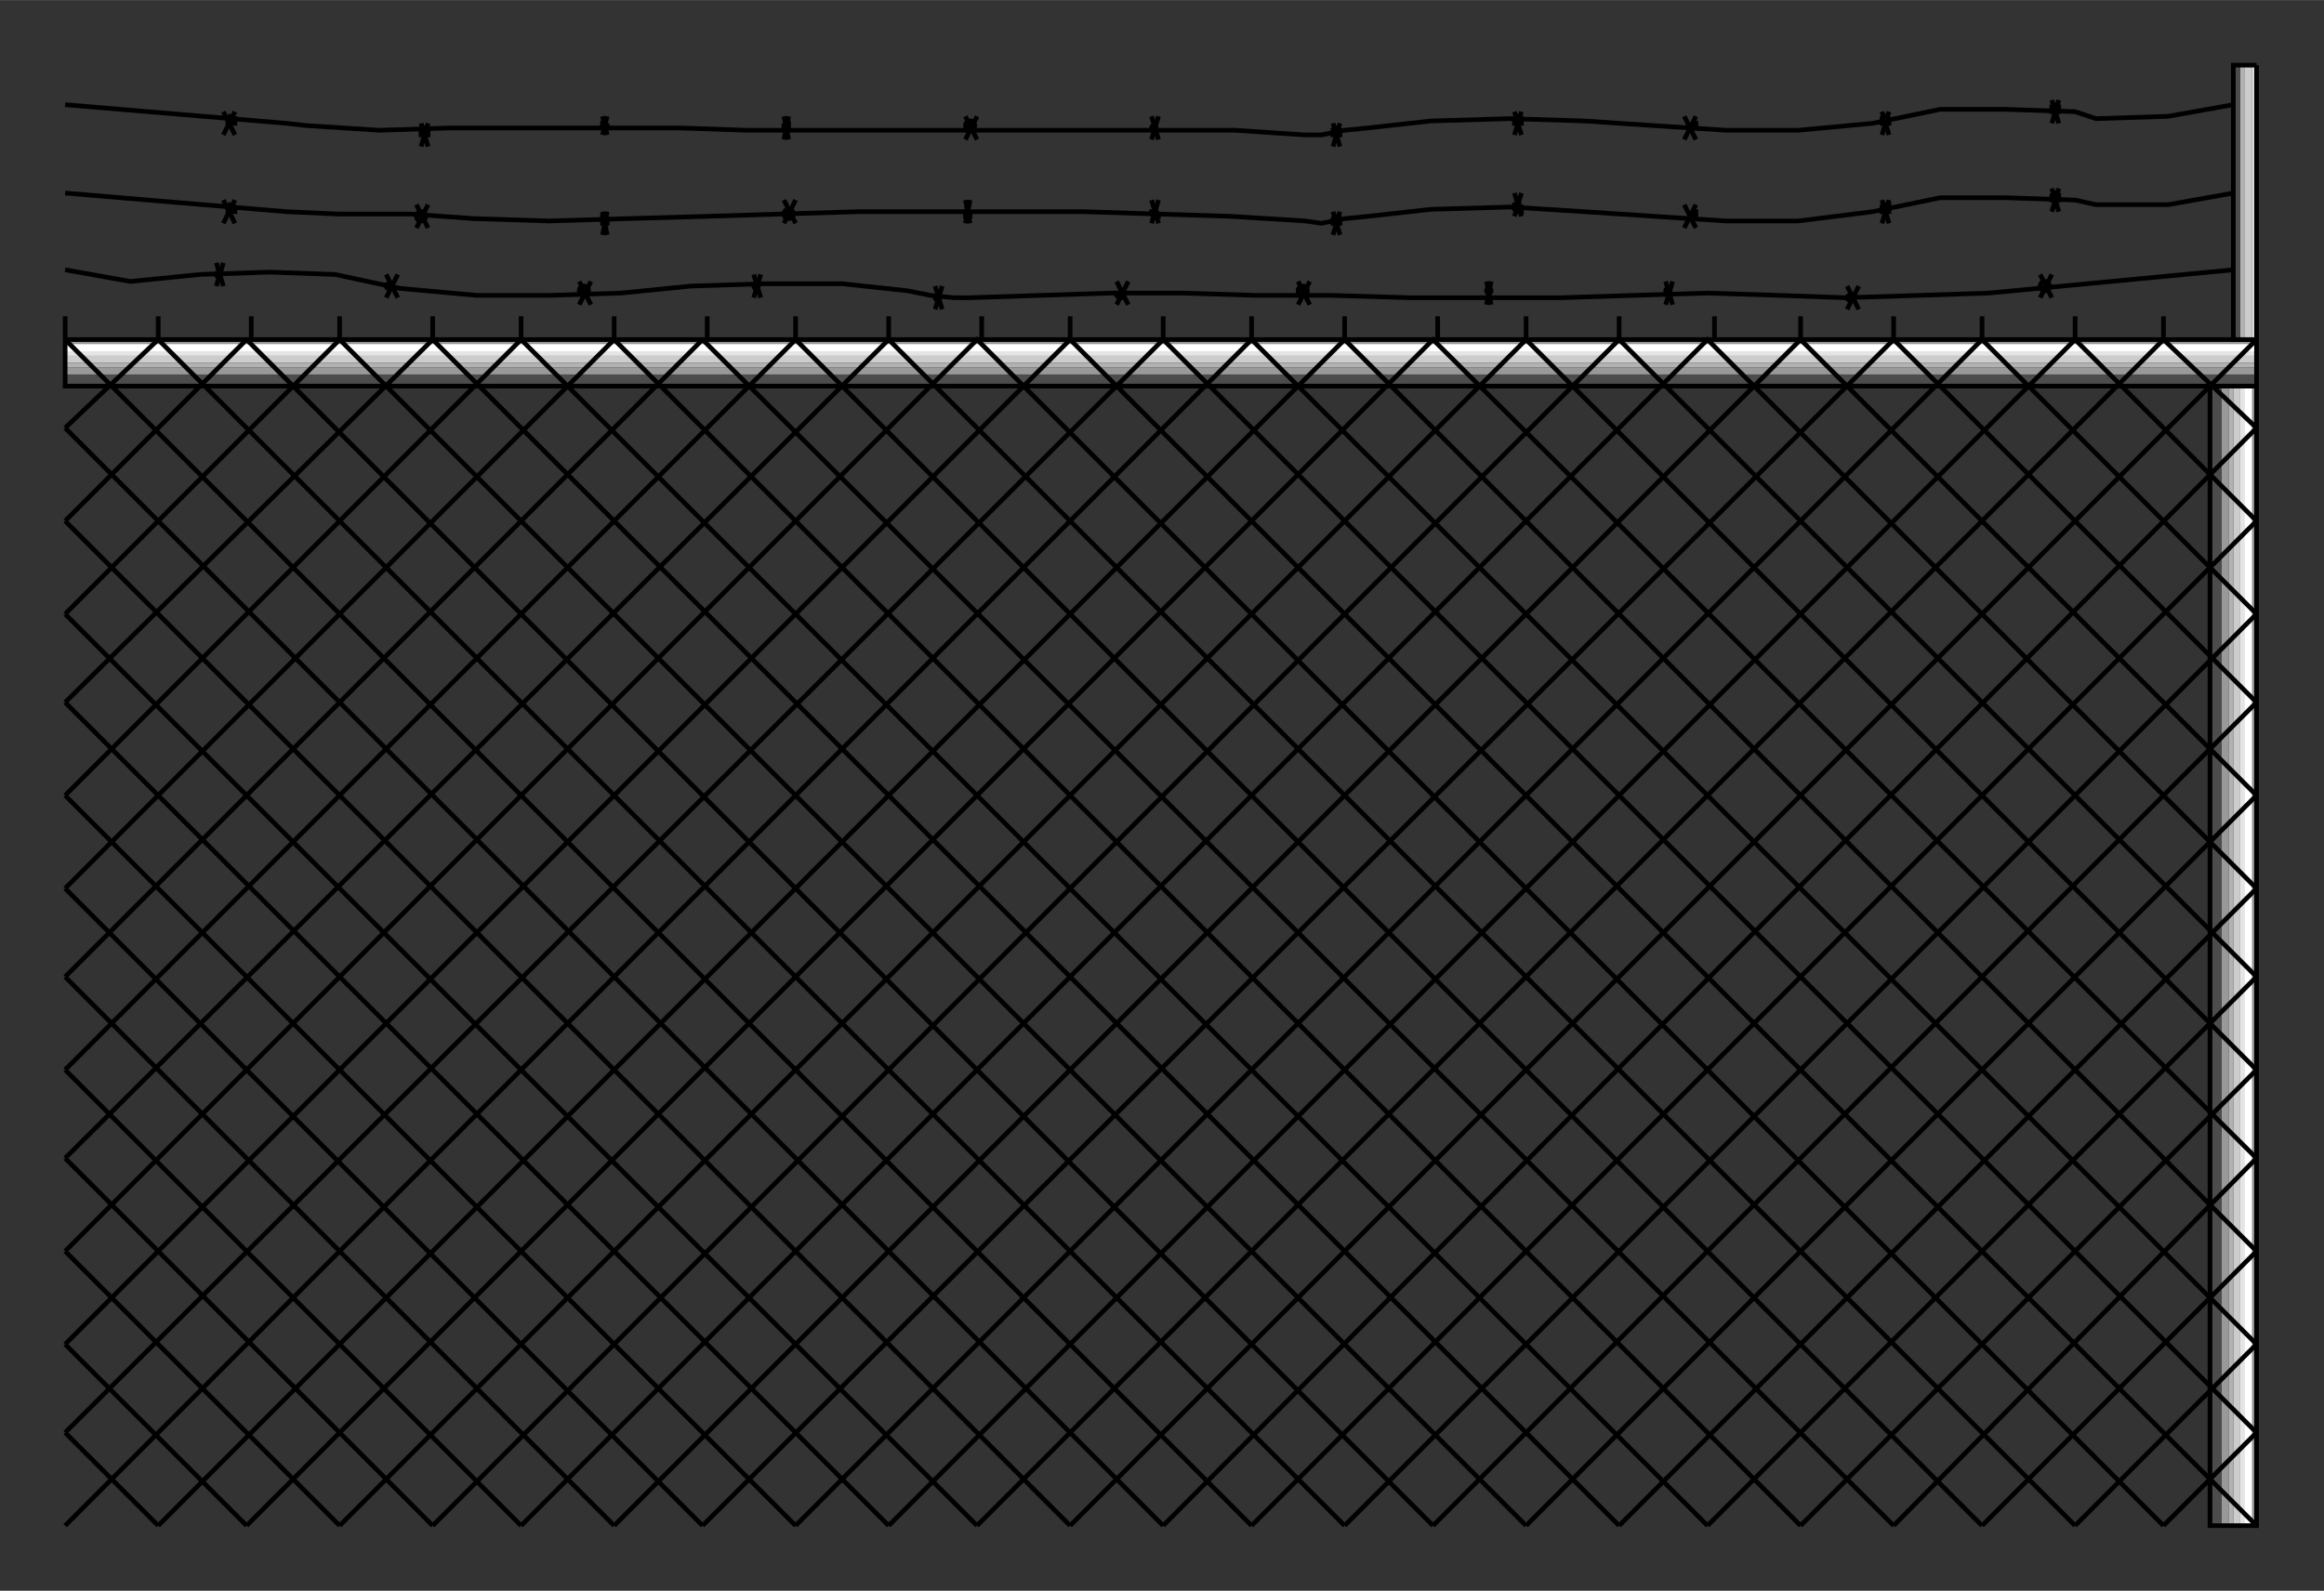  

<svg xmlns:agg="http://www.example.com" xmlns="http://www.w3.org/2000/svg" width="1.57in" height="1.075in" viewBox="0 0 999 684">

<rect x="0" y="0" width="999" height="684" fill="#333333" stroke="none"/>

<path style="fill:#999" d="M970,656 l-2,0 0,-490 2,0 0,490z" />
<path style="fill:#e5e5e5" d="M968,656 l-5,0 0,-490 5,0 0,490z" />
<path style="fill:#ccc" d="M963,656 l-3,0 0,-490 3,0 0,490z" />
<path style="fill:#b2b2b2" d="M960,656 l-2,0 0,-490 2,0 0,490z" />
<path style="fill:#999" d="M958,656 l-3,0 0,-490 3,0 0,490z" />
<path style="fill:#4c4c4c" d="M955,656 l-5,0 0,-490 5,0 0,490z" />
<path style="fill:#fff" d="M968,656 l-3,0 0,-490 3,0 0,490z" />
<path style="fill:none;stroke:#000;stroke-width:2" d="M970,166 l-20,0 0,490 20,0 0,-490" />
<path style="fill:#999" d="M970,146 l0,2 -942,0 0,-2 942,0z" />
<path style="fill:#e5e5e5" d="M970,148 l0,5 -942,0 0,-5 942,0z" />
<path style="fill:#ccc" d="M970,153 l0,3 -942,0 0,-3 942,0z" />
<path style="fill:#b2b2b2" d="M970,156 l0,2 -942,0 0,-2 942,0z" />
<path style="fill:#999" d="M970,158 l0,3 -942,0 0,-3 942,0z" />
<path style="fill:#4c4c4c" d="M970,161 l0,5 -942,0 0,-5 942,0z" />
<path style="fill:#fff" d="M970,148 l0,3 -942,0 0,-3 942,0z" />
<path style="fill:none;stroke:#000;stroke-width:2" d="M28,146 l0,20 942,0 0,-20 -942,0" />
<path style="fill:#e5e5e5" d="M970,146 l-2,0 0,-118 2,0 0,118z" />
<path style="fill:#ccc" d="M968,146 l-3,0 0,-118 3,0 0,118z" />
<path style="fill:#b2b2b2" d="M965,146 l-2,0 0,-118 2,0 0,118z" />
<path style="fill:#4c4c4c" d="M963,146 l-3,0 0,-118 3,0 0,118z" />
<path style="fill:none;stroke:#000;stroke-width:2" d="M970,28 l-10,0 0,118 10,0 0,-118" />
<path style="fill:none;stroke:#000;stroke-width:2" d="M930,656 l-510,-510 -392,392" />
<path style="fill:none;stroke:#000;stroke-width:2" d="M970,656 l-510,-510 -432,432" />
<path style="fill:none;stroke:#000;stroke-width:2" d="M970,616 l-470,-470 -472,470" />
<path style="fill:none;stroke:#000;stroke-width:2" d="M970,578 l-432,-432 -510,510" />
<path style="fill:none;stroke:#000;stroke-width:2" d="M970,538 l-392,-392 -510,510" />
<path style="fill:none;stroke:#000;stroke-width:2" d="M970,498 l-354,-352 -510,510" />
<path style="fill:none;stroke:#000;stroke-width:2" d="M970,460 l-314,-314 -510,510" />
<path style="fill:none;stroke:#000;stroke-width:2" d="M970,420 l-274,-274 -510,510" />
<path style="fill:none;stroke:#000;stroke-width:2" d="M970,382 l-236,-236 -510,510" />
<path style="fill:none;stroke:#000;stroke-width:2" d="M970,342 l-196,-196 -510,510" />
<path style="fill:none;stroke:#000;stroke-width:2" d="M970,302 l-156,-156 -512,510" />
<path style="fill:none;stroke:#000;stroke-width:2" d="M970,264 l-118,-118 -510,510" />
<path style="fill:none;stroke:#000;stroke-width:2" d="M970,224 l-78,-78 -510,510" />
<path style="fill:none;stroke:#000;stroke-width:2" d="M970,184 l-40,-38 -510,510" />
<path style="fill:none;stroke:#000;stroke-width:2" d="M970,146 l-510,510" />
<path style="fill:none;stroke:#000;stroke-width:2" d="M970,184 l-470,472" />
<path style="fill:none;stroke:#000;stroke-width:2" d="M970,224 l-432,432" />
<path style="fill:none;stroke:#000;stroke-width:2" d="M970,264 l-392,392" />
<path style="fill:none;stroke:#000;stroke-width:2" d="M970,302 l-354,354" />
<path style="fill:none;stroke:#000;stroke-width:2" d="M970,342 l-314,314" />
<path style="fill:none;stroke:#000;stroke-width:2" d="M970,382 l-274,274" />
<path style="fill:none;stroke:#000;stroke-width:2" d="M970,420 l-236,236" />
<path style="fill:none;stroke:#000;stroke-width:2" d="M970,460 l-196,196" />
<path style="fill:none;stroke:#000;stroke-width:2" d="M970,498 l-156,158" />
<path style="fill:none;stroke:#000;stroke-width:2" d="M970,538 l-118,118" />
<path style="fill:none;stroke:#000;stroke-width:2" d="M970,578 l-78,78" />
<path style="fill:none;stroke:#000;stroke-width:2" d="M970,616 l-40,40" />
<path style="fill:none;stroke:#000;stroke-width:2" d="M892,656 l-510,-510" />
<path style="fill:none;stroke:#000;stroke-width:2" d="M852,656 l-510,-510" />
<path style="fill:none;stroke:#000;stroke-width:2" d="M814,656 l-512,-510" />
<path style="fill:none;stroke:#000;stroke-width:2" d="M774,656 l-510,-510" />
<path style="fill:none;stroke:#000;stroke-width:2" d="M734,656 l-510,-510" />
<path style="fill:none;stroke:#000;stroke-width:2" d="M696,656 l-510,-510" />
<path style="fill:none;stroke:#000;stroke-width:2" d="M656,656 l-510,-510" />
<path style="fill:none;stroke:#000;stroke-width:2" d="M616,656 l-510,-510" />
<path style="fill:none;stroke:#000;stroke-width:2" d="M578,656 l-510,-510" />
<path style="fill:none;stroke:#000;stroke-width:2" d="M538,656 l-510,-510" />
<path style="fill:none;stroke:#000;stroke-width:2" d="M500,656 l-472,-472" />
<path style="fill:none;stroke:#000;stroke-width:2" d="M460,656 l-432,-432" />
<path style="fill:none;stroke:#000;stroke-width:2" d="M420,656 l-392,-392" />
<path style="fill:none;stroke:#000;stroke-width:2" d="M382,656 l-354,-354" />
<path style="fill:none;stroke:#000;stroke-width:2" d="M342,656 l-314,-314" />
<path style="fill:none;stroke:#000;stroke-width:2" d="M302,656 l-274,-274" />
<path style="fill:none;stroke:#000;stroke-width:2" d="M264,656 l-236,-236" />
<path style="fill:none;stroke:#000;stroke-width:2" d="M224,656 l-196,-196" />
<path style="fill:none;stroke:#000;stroke-width:2" d="M186,656 l-158,-158" />
<path style="fill:none;stroke:#000;stroke-width:2" d="M146,656 l-118,-118" />
<path style="fill:none;stroke:#000;stroke-width:2" d="M106,656 l-78,-78" />
<path style="fill:none;stroke:#000;stroke-width:2" d="M68,656 l-40,-40" />
<path style="fill:none;stroke:#000;stroke-width:2" d="M28,498 l354,-352" />
<path style="fill:none;stroke:#000;stroke-width:2" d="M342,146 l-314,314" />
<path style="fill:none;stroke:#000;stroke-width:2" d="M28,420 l274,-274" />
<path style="fill:none;stroke:#000;stroke-width:2" d="M264,146 l-236,236" />
<path style="fill:none;stroke:#000;stroke-width:2" d="M28,342 l196,-196" />
<path style="fill:none;stroke:#000;stroke-width:2" d="M186,146 l-158,156" />
<path style="fill:none;stroke:#000;stroke-width:2" d="M28,264 l118,-118" />
<path style="fill:none;stroke:#000;stroke-width:2" d="M106,146 l-78,78" />
<path style="fill:none;stroke:#000;stroke-width:2" d="M28,184 l40,-38" />
<path style="fill:none;stroke:#000;stroke-width:2" d="M930,146 l0,-10" />
<path style="fill:none;stroke:#000;stroke-width:2" d="M892,146 l0,-10" />
<path style="fill:none;stroke:#000;stroke-width:2" d="M852,146 l0,-10" />
<path style="fill:none;stroke:#000;stroke-width:2" d="M814,146 l0,-10" />
<path style="fill:none;stroke:#000;stroke-width:2" d="M774,146 l0,-10" />
<path style="fill:none;stroke:#000;stroke-width:2" d="M737,146 l0,-10" />
<path style="fill:none;stroke:#000;stroke-width:2" d="M696,146 l0,-10" />
<path style="fill:none;stroke:#000;stroke-width:2" d="M656,146 l0,-10" />
<path style="fill:none;stroke:#000;stroke-width:2" d="M618,146 l0,-10" />
<path style="fill:none;stroke:#000;stroke-width:2" d="M578,146 l0,-10" />
<path style="fill:none;stroke:#000;stroke-width:2" d="M538,146 l0,-10" />
<path style="fill:none;stroke:#000;stroke-width:2" d="M500,146 l0,-10" />
<path style="fill:none;stroke:#000;stroke-width:2" d="M460,146 l0,-10" />
<path style="fill:none;stroke:#000;stroke-width:2" d="M422,146 l0,-10" />
<path style="fill:none;stroke:#000;stroke-width:2" d="M382,146 l0,-10" />
<path style="fill:none;stroke:#000;stroke-width:2" d="M342,146 l0,-10" />
<path style="fill:none;stroke:#000;stroke-width:2" d="M304,146 l0,-10" />
<path style="fill:none;stroke:#000;stroke-width:2" d="M264,146 l0,-10" />
<path style="fill:none;stroke:#000;stroke-width:2" d="M224,146 l0,-10" />
<path style="fill:none;stroke:#000;stroke-width:2" d="M186,146 l0,-10" />
<path style="fill:none;stroke:#000;stroke-width:2" d="M146,146 l0,-10" />
<path style="fill:none;stroke:#000;stroke-width:2" d="M108,146 l0,-10" />
<path style="fill:none;stroke:#000;stroke-width:2" d="M68,146 l0,-10" />
<path style="fill:none;stroke:#000;stroke-width:2" d="M28,146 l0,-10" />
<path style="fill:none;stroke:#000;stroke-width:2" d="M960,45 l-28,5 -31,1 -9,-3 -30,-1 -28,0 -29,6 -32,3 -31,0 -31,-2 -30,-2 -32,-1 -34,1 -27,3 -10,1 -10,2 -7,0 -30,-2 -31,0 -46,0 -31,0 -33,0 -34,0 -35,0 -29,-1 -98,0 -31,1 -31,-2 -9,-1 -95,-8" />
<path style="fill:none;stroke:#000;stroke-width:2" d="M960,83 l-28,5 -31,0 -9,-2 -30,-1 -28,0 -29,6 -32,4 -31,0 -31,-2 -30,-2 -32,-2 -34,1 -27,3 -10,1 -10,2 -7,-1 -32,-2 -32,-1 -31,-1 -33,0 -35,0 -29,0 -33,1 -32,1 -35,1 -33,1 -32,-1 -28,-2 -31,0 -22,-1 -95,-8" />
<path style="fill:none;stroke:#000;stroke-width:2" d="M28,116 l28,5 30,-3 30,-1 28,1 28,6 33,3 31,0 31,-1 30,-3 31,-1 34,0 28,3 10,2 10,1 7,0 30,-1 31,-1 30,0 32,1 32,0 34,1 35,0 30,0 31,-1 32,-1 31,1 28,1 32,-1 30,-1 105,-10" />
<path style="fill:none;stroke:#000;stroke-width:2" d="M885,53 l-3,-10" />
<path style="fill:none;stroke:#000;stroke-width:2" d="M882,53 l3,-10" />
<path style="fill:none;stroke:#000;stroke-width:2" d="M885,45 l-2,0 0,1 -1,0 0,2 1,0 0,0 2,0 0,-2 0,0 0,-1" />
<path style="fill:none;stroke:#000;stroke-width:2" d="M812,58 l-3,-10" />
<path style="fill:none;stroke:#000;stroke-width:2" d="M809,58 l3,-10" />
<path style="fill:none;stroke:#000;stroke-width:2" d="M809,50 l0,1 0,0 0,2 2,0 1,0 0,0 0,-2 0,0 -1,-1 -2,0" />
<path style="fill:none;stroke:#000;stroke-width:2" d="M729,60 l-5,-10" />
<path style="fill:none;stroke:#000;stroke-width:2" d="M724,60 l5,-10" />
<path style="fill:none;stroke:#000;stroke-width:2" d="M727,53 l0,0 0,1 0,1 1,0 1,0 0,0 0,-1 0,-1 -1,0 -1,0" />
<path style="fill:none;stroke:#000;stroke-width:2" d="M654,58 l-3,-10" />
<path style="fill:none;stroke:#000;stroke-width:2" d="M651,58 l3,-10" />
<path style="fill:none;stroke:#000;stroke-width:2" d="M654,50 l-2,0 -1,1 0,0 0,2 0,0 1,0 2,0 0,-2 0,0 0,-1" />
<path style="fill:none;stroke:#000;stroke-width:2" d="M576,63 l-3,-10" />
<path style="fill:none;stroke:#000;stroke-width:2" d="M573,63 l3,-10" />
<path style="fill:none;stroke:#000;stroke-width:2" d="M576,55 l-2,0 0,1 -1,0 0,2 1,0 0,0 2,0 0,-2 0,0 0,-1" />
<path style="fill:none;stroke:#000;stroke-width:2" d="M498,60 l-3,-10" />
<path style="fill:none;stroke:#000;stroke-width:2" d="M495,60 l3,-10" />
<circle style="fill:none;stroke:#000;stroke-width:2" cx="496" cy="55" r="1" />
<path style="fill:none;stroke:#000;stroke-width:2" d="M420,60 l-5,-10" />
<path style="fill:none;stroke:#000;stroke-width:2" d="M415,60 l5,-10" />
<circle style="fill:none;stroke:#000;stroke-width:2" cx="417" cy="54" r="2" />
<path style="fill:none;stroke:#000;stroke-width:2" d="M339,60 l-2,-10" />
<path style="fill:none;stroke:#000;stroke-width:2" d="M337,60 l2,-10" />
<path style="fill:none;stroke:#000;stroke-width:2" d="M337,53 l0,0 0,1 0,1 1,0 1,0 0,0 0,-1 0,-1 -1,0 -1,0" />
<path style="fill:none;stroke:#000;stroke-width:2" d="M261,58 l-2,-8" />
<path style="fill:none;stroke:#000;stroke-width:2" d="M259,58 l2,-8" />
<path style="fill:none;stroke:#000;stroke-width:2" d="M261,53 l-1,0 -1,0 0,0 0,1 0,1 1,0 1,0 0,0 0,-1 0,-1" />
<path style="fill:none;stroke:#000;stroke-width:2" d="M184,63 l-3,-10" />
<path style="fill:none;stroke:#000;stroke-width:2" d="M181,63 l3,-10" />
<path style="fill:none;stroke:#000;stroke-width:2" d="M181,55 l0,1 0,0 0,2 2,0 0,0 1,0 0,-2 -1,0 0,-1 -2,0" />
<path style="fill:none;stroke:#000;stroke-width:2" d="M101,58 l-5,-10" />
<path style="fill:none;stroke:#000;stroke-width:2" d="M96,58 l5,-10" />
<path style="fill:none;stroke:#000;stroke-width:2" d="M98,50 l0,1 0,0 0,2 2,0 0,0 1,0 0,-2 -1,0 0,-1 -2,0" />
<path style="fill:none;stroke:#000;stroke-width:2" d="M98,88 l0,0 0,1 0,2 2,0 0,0 1,0 0,-2 -1,-1 0,0 -2,0" />
<path style="fill:none;stroke:#000;stroke-width:2" d="M96,96 l5,-10" />
<path style="fill:none;stroke:#000;stroke-width:2" d="M101,96 l-5,-10" />
<circle style="fill:none;stroke:#000;stroke-width:2" cx="181" cy="93" r="2" />
<path style="fill:none;stroke:#000;stroke-width:2" d="M179,98 l5,-10" />
<path style="fill:none;stroke:#000;stroke-width:2" d="M184,98 l-5,-10" />
<path style="fill:none;stroke:#000;stroke-width:2" d="M261,93 l-1,0 -1,0 0,1 0,2 0,0 1,0 1,0 0,-2 0,-1 0,0" />
<path style="fill:none;stroke:#000;stroke-width:2" d="M259,101 l2,-10" />
<path style="fill:none;stroke:#000;stroke-width:2" d="M261,101 l-2,-10" />
<circle style="fill:none;stroke:#000;stroke-width:2" cx="339" cy="92" r="2" />
<path style="fill:none;stroke:#000;stroke-width:2" d="M337,96 l5,-10" />
<path style="fill:none;stroke:#000;stroke-width:2" d="M342,96 l-5,-10" />
<path style="fill:none;stroke:#000;stroke-width:2" d="M417,91 l-1,0 -1,0 0,0 0,1 0,1 1,0 1,0 0,0 0,-1 0,-1" />
<path style="fill:none;stroke:#000;stroke-width:2" d="M415,96 l2,-10" />
<path style="fill:none;stroke:#000;stroke-width:2" d="M417,96 l-2,-10" />
<path style="fill:none;stroke:#000;stroke-width:2" d="M498,91 l-2,0 0,0 -1,0 0,1 1,1 0,0 2,0 0,0 0,-1 0,-1" />
<path style="fill:none;stroke:#000;stroke-width:2" d="M495,96 l3,-10" />
<path style="fill:none;stroke:#000;stroke-width:2" d="M498,96 l-3,-10" />
<path style="fill:none;stroke:#000;stroke-width:2" d="M576,93 l-2,0 0,0 -1,1 0,2 1,0 0,0 2,0 0,-2 0,-1 0,0" />
<path style="fill:none;stroke:#000;stroke-width:2" d="M573,101 l3,-10" />
<path style="fill:none;stroke:#000;stroke-width:2" d="M576,101 l-3,-10" />
<path style="fill:none;stroke:#000;stroke-width:2" d="M654,88 l-2,0 -1,0 0,0 0,2 0,0 1,1 2,0 0,-1 0,0 0,-2" />
<path style="fill:none;stroke:#000;stroke-width:2" d="M651,93 l3,-10" />
<path style="fill:none;stroke:#000;stroke-width:2" d="M654,93 l-3,-10" />
<path style="fill:none;stroke:#000;stroke-width:2" d="M727,91 l0,0 0,1 0,1 1,0 1,0 0,0 0,-1 0,-1 -1,0 -1,0" />
<path style="fill:none;stroke:#000;stroke-width:2" d="M724,98 l5,-10" />
<path style="fill:none;stroke:#000;stroke-width:2" d="M729,98 l-5,-10" />
<path style="fill:none;stroke:#000;stroke-width:2" d="M809,88 l0,0 0,1 0,2 2,0 1,0 0,0 0,-2 0,-1 -1,0 -2,0" />
<path style="fill:none;stroke:#000;stroke-width:2" d="M809,96 l3,-10" />
<path style="fill:none;stroke:#000;stroke-width:2" d="M812,96 l-3,-10" />
<path style="fill:none;stroke:#000;stroke-width:2" d="M885,83 l-2,0 0,0 -1,1 0,2 1,0 0,0 2,0 0,-2 0,-1 0,0" />
<path style="fill:none;stroke:#000;stroke-width:2" d="M882,91 l3,-10" />
<path style="fill:none;stroke:#000;stroke-width:2" d="M885,91 l-3,-10" />
<path style="fill:none;stroke:#000;stroke-width:2" d="M93,123 l3,-10" />
<path style="fill:none;stroke:#000;stroke-width:2" d="M96,123 l-3,-10" />
<circle style="fill:none;stroke:#000;stroke-width:2" cx="94" cy="118" r="1" />
<path style="fill:none;stroke:#000;stroke-width:2" d="M166,128 l5,-10" />
<path style="fill:none;stroke:#000;stroke-width:2" d="M171,128 l-5,-10" />
<circle style="fill:none;stroke:#000;stroke-width:2" cx="167" cy="123" r="1" />
<path style="fill:none;stroke:#000;stroke-width:2" d="M249,131 l5,-10" />
<path style="fill:none;stroke:#000;stroke-width:2" d="M254,131 l-5,-10" />
<circle style="fill:none;stroke:#000;stroke-width:2" cx="251" cy="125" r="2" />
<path style="fill:none;stroke:#000;stroke-width:2" d="M324,128 l3,-10" />
<path style="fill:none;stroke:#000;stroke-width:2" d="M327,128 l-3,-10" />
<circle style="fill:none;stroke:#000;stroke-width:2" cx="325" cy="123" r="1" />
<path style="fill:none;stroke:#000;stroke-width:2" d="M402,133 l3,-10" />
<path style="fill:none;stroke:#000;stroke-width:2" d="M405,133 l-3,-10" />
<circle style="fill:none;stroke:#000;stroke-width:2" cx="403" cy="128" r="1" />
<path style="fill:none;stroke:#000;stroke-width:2" d="M480,131 l5,-10" />
<path style="fill:none;stroke:#000;stroke-width:2" d="M485,131 l-5,-10" />
<path style="fill:none;stroke:#000;stroke-width:2" d="M483,126 l0,1 0,1 0,0 -2,0 0,0 -1,-1 0,-1 1,0 0,0 2,0" />
<path style="fill:none;stroke:#000;stroke-width:2" d="M558,131 l5,-10" />
<path style="fill:none;stroke:#000;stroke-width:2" d="M563,131 l-5,-10" />
<circle style="fill:none;stroke:#000;stroke-width:2" cx="560" cy="125" r="2" />
<path style="fill:none;stroke:#000;stroke-width:2" d="M639,131 l2,-10" />
<path style="fill:none;stroke:#000;stroke-width:2" d="M641,131 l-2,-10" />
<circle style="fill:none;stroke:#000;stroke-width:2" cx="640" cy="125" r="1" />
<path style="fill:none;stroke:#000;stroke-width:2" d="M716,131 l3,-10" />
<path style="fill:none;stroke:#000;stroke-width:2" d="M719,131 l-3,-10" />
<circle style="fill:none;stroke:#000;stroke-width:2" cx="717" cy="125" r="1" />
<path style="fill:none;stroke:#000;stroke-width:2" d="M794,133 l5,-10" />
<path style="fill:none;stroke:#000;stroke-width:2" d="M799,133 l-5,-10" />
<circle style="fill:none;stroke:#000;stroke-width:2" cx="795" cy="128" r="1" />
<path style="fill:none;stroke:#000;stroke-width:2" d="M877,128 l5,-10" />
<path style="fill:none;stroke:#000;stroke-width:2" d="M882,128 l-5,-10" />
<circle style="fill:none;stroke:#000;stroke-width:2" cx="879" cy="123" r="2" />

</svg>
